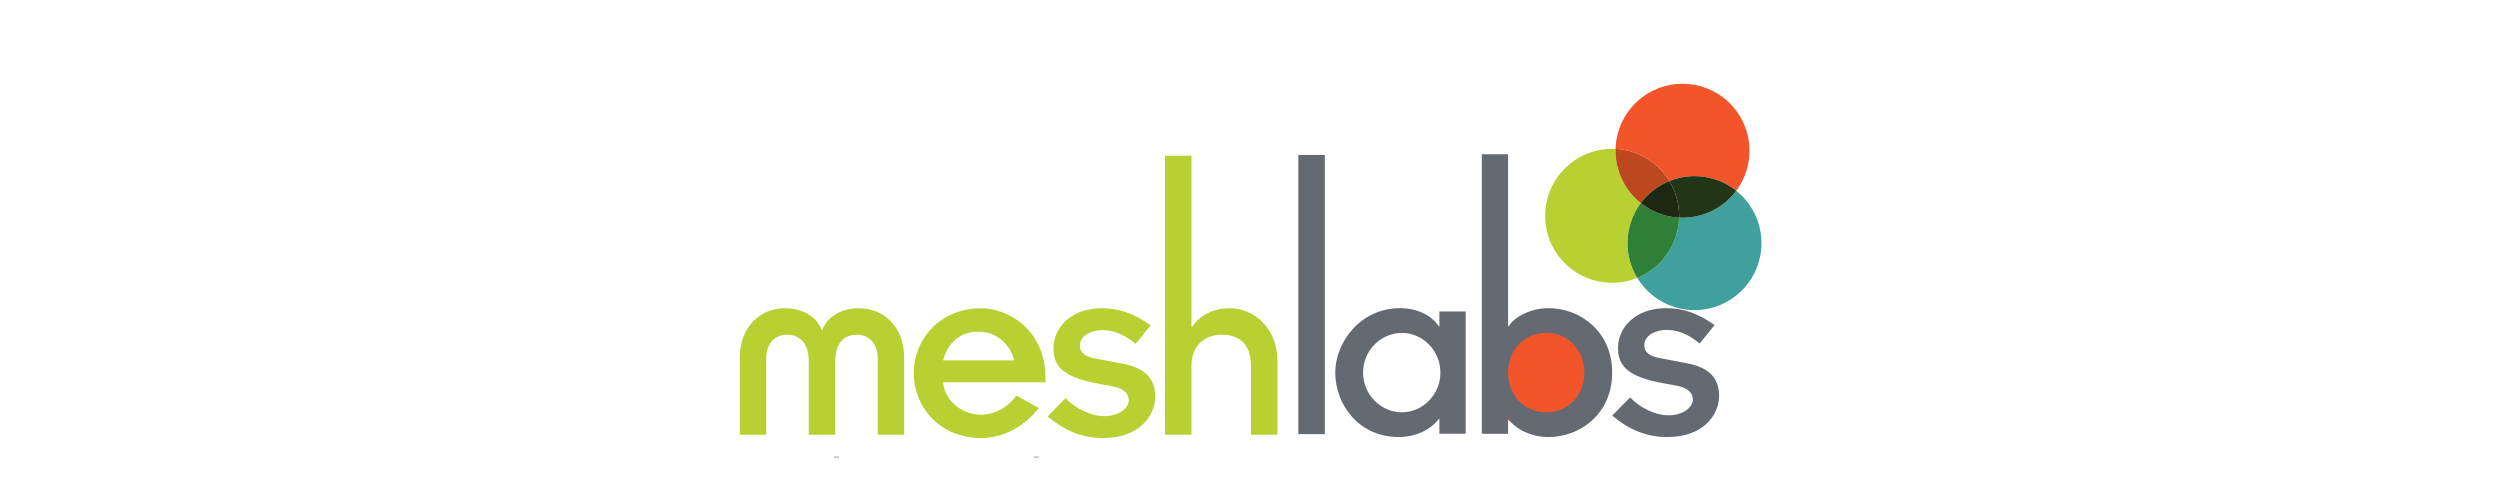 <?xml version="1.0" encoding="UTF-8" standalone="no"?>
<!-- Created with Inkscape (http://www.inkscape.org/) -->

<svg
   xmlns:dc="http://purl.org/dc/elements/1.1/"
   xmlns:cc="http://creativecommons.org/ns#"
   xmlns:rdf="http://www.w3.org/1999/02/22-rdf-syntax-ns#"
   xmlns:svg="http://www.w3.org/2000/svg"
   xmlns="http://www.w3.org/2000/svg"
   xmlns:sodipodi="http://sodipodi.sourceforge.net/DTD/sodipodi-0.dtd"
   xmlns:inkscape="http://www.inkscape.org/namespaces/inkscape"
   id="svg2"
   version="1.1"
   inkscape:version="0.48.3.1 r9886"
   width="418.288"
   height="84.375"
   xml:space="preserve"
   sodipodi:docname="meshlabs.eps"><defs
     id="defs6"><clipPath
       clipPathUnits="userSpaceOnUse"
       id="clipPath18"><path
         d="m 2068.21,296.465 179.33,0 0,179.336 -179.33,0 0,-179.336"
         id="path20" /></clipPath><clipPath
       clipPathUnits="userSpaceOnUse"
       id="clipPath28"><path
         d="m 2178.48,259.902 179.31,0 0,179.336 -179.31,0 0,-179.336"
         id="path30" /></clipPath><clipPath
       clipPathUnits="userSpaceOnUse"
       id="clipPath40"><path
         d="m 2162.43,383.594 179.33,0 0,179.316 -179.33,0.012 0,-179.328"
         id="path42" /></clipPath><clipPath
       clipPathUnits="userSpaceOnUse"
       id="clipPath56"><path
         d="m 1989.59,95.188 157.71,0 0,157.703 -157.71,0 0,-157.703"
         id="path58" /></clipPath><clipPath
       clipPathUnits="userSpaceOnUse"
       id="clipPath66"><path
         d="m 990.254,93.086 219.976,0 0,169.324 -219.976,0 0,-169.324"
         id="path68" /></clipPath><clipPath
       clipPathUnits="userSpaceOnUse"
       id="clipPath76"><path
         d="m 1222.99,88.652 176.38,0 0,173.758 -176.38,0 0,-173.758"
         id="path78" /></clipPath><clipPath
       clipPathUnits="userSpaceOnUse"
       id="clipPath86"><path
         d="m 1402.26,88.652 144.01,0 0,173.758 -144.01,0 0,-173.758"
         id="path88" /></clipPath><clipPath
       clipPathUnits="userSpaceOnUse"
       id="clipPath96"><path
         d="m 1559.37,93.086 150.51,-0.012 0,373.481 -150.51,0 0,-373.469"
         id="path98" /></clipPath><clipPath
       clipPathUnits="userSpaceOnUse"
       id="clipPath106"><path
         d="m 0,0 3346,0 0,674.973 -3346,0 L 0,0 z"
         id="path108" /></clipPath><clipPath
       clipPathUnits="userSpaceOnUse"
       id="clipPath122"><path
         d="m 1116.25,62.5 6.82,0 0,1.367 -6.82,0 0,-1.367"
         id="path124" /></clipPath><clipPath
       clipPathUnits="userSpaceOnUse"
       id="clipPath132"><path
         d="m 1383.65,62.5 6.82,0 0,1.359 -6.82,0 0,-1.359"
         id="path134" /></clipPath></defs><sodipodi:namedview
     pagecolor="#ffffff"
     bordercolor="#666666"
     borderopacity="1"
     objecttolerance="10"
     gridtolerance="10"
     guidetolerance="10"
     inkscape:pageopacity="0"
     inkscape:pageshadow="2"
     inkscape:window-width="640"
     inkscape:window-height="480"
     id="namedview4"
     showgrid="false"
     inkscape:zoom="0.86304275"
     inkscape:cx="209.14375"
     inkscape:cy="42.1875"
     inkscape:window-x="65"
     inkscape:window-y="24"
     inkscape:window-maximized="0"
     inkscape:current-layer="g10" /><g
     id="g10"
     inkscape:groupmode="layer"
     inkscape:label="ink_ext_XXXXXX"
     transform="matrix(1.25,0,0,-1.25,0,84.375)"><g
       id="g12"
       transform="scale(0.1,0.1)"><g
         id="g14"><g
           id="g16"
           clip-path="url(#clipPath18)"><path
             d="m 2157.92,296.477 c -8.87,0 -17.89,1.328 -26.81,4.121 -47.25,14.773 -73.55,65.078 -58.78,112.324 12.01,38.32 47.36,62.867 85.52,62.867 1.53,0 3.07,-0.039 4.61,-0.117 -0.01,-0.524 -0.02,-1.051 -0.03,-1.574 l 0,-1.754 c 0.27,-26.985 12.8,-52.489 33.79,-69.215 -5.87,-7.879 -10.53,-16.871 -13.63,-26.781 -2.69,-8.594 -4.02,-17.286 -4.11,-25.848 l 0,-1.898 c 0.17,-16.254 4.8,-31.973 13.04,-45.559 -10.55,-4.273 -21.95,-6.566 -33.6,-6.566"
             style="fill:#b8d031;fill-opacity:1;fill-rule:nonzero;stroke:none"
             id="path22" /></g></g><g
         id="g24"><g
           id="g26"
           clip-path="url(#clipPath28)"><path
             d="m 2268.16,259.906 c -8.88,0 -17.9,1.328 -26.81,4.117 -21.66,6.789 -38.92,21.032 -49.83,39.02 23.97,9.723 43.58,29.695 51.92,56.312 2.53,8.094 3.85,16.274 4.07,24.348 1.13,-0.055 2.25,-0.094 3.37,-0.109 l 2.5,0 c 27.82,0.39 54.05,13.828 70.64,36.105 28.09,-22.39 41.04,-60.547 29.65,-96.906 -11.99,-38.332 -47.36,-62.887 -85.51,-62.887"
             style="fill:#3fa09e;fill-opacity:1;fill-rule:nonzero;stroke:none"
             id="path32" /><path
             d="m 2191.52,303.043 c -8.24,13.586 -12.87,29.305 -13.04,45.559 l 0,1.898 c 0.09,8.562 1.42,17.254 4.11,25.848 3.1,9.91 7.76,18.902 13.63,26.781 8.42,-6.711 18.21,-12.012 29.1,-15.422 7.37,-2.309 14.82,-3.617 22.19,-4.004 -0.22,-8.074 -1.54,-16.254 -4.07,-24.348 -8.34,-26.617 -27.95,-46.589 -51.92,-56.312"
             style="fill:#2e8038;fill-opacity:1;fill-rule:nonzero;stroke:none"
             id="path34" /></g></g><g
         id="g36"><g
           id="g38"
           clip-path="url(#clipPath40)"><path
             d="m 2324.02,419.699 c -8.42,6.715 -18.21,12.012 -29.1,15.418 -8.68,2.719 -17.45,4.051 -26.09,4.121 l -1.47,0 c -11.4,-0.093 -22.54,-2.379 -32.87,-6.566 -10.92,17.988 -28.17,32.226 -49.82,39 -7.38,2.308 -14.83,3.617 -22.21,4 0.22,8.074 1.55,16.258 4.08,24.348 12.01,38.339 47.38,62.89 85.52,62.89 8.87,0 17.89,-1.328 26.81,-4.121 38.06,-11.906 62.53,-46.844 62.89,-84.668 l 0,-1.703 c -0.09,-8.594 -1.41,-17.32 -4.11,-25.941 -3.11,-9.911 -7.77,-18.895 -13.63,-26.778"
             style="fill:#f25529;fill-opacity:1;fill-rule:nonzero;stroke:none"
             id="path44" /><path
             d="m 2196.22,403.129 c -20.99,16.726 -33.52,42.23 -33.79,69.215 l 0,1.754 c 0.01,0.523 0.02,1.05 0.03,1.574 7.38,-0.383 14.83,-1.692 22.21,-4 21.65,-6.774 38.9,-21.012 49.82,-39 -15.05,-6.106 -28.38,-16.246 -38.27,-29.543"
             style="fill:#bd4820;fill-opacity:1;fill-rule:nonzero;stroke:none"
             id="path46" /><path
             d="m 2253.38,383.594 -2.5,0 c -1.12,0.015 -2.24,0.054 -3.37,0.109 0.02,0.391 0.02,0.777 0.03,1.168 l 0,2.539 c -0.23,16.152 -4.85,31.762 -13.05,45.262 10.33,4.187 21.47,6.473 32.87,6.566 l 1.47,0 c 8.64,-0.07 17.41,-1.402 26.09,-4.121 10.89,-3.406 20.68,-8.703 29.1,-15.418 -16.59,-22.277 -42.82,-35.715 -70.64,-36.105"
             style="fill:#223517;fill-opacity:1;fill-rule:nonzero;stroke:none"
             id="path48" /><path
             d="m 2247.51,383.703 c -7.37,0.387 -14.82,1.695 -22.19,4.004 -10.89,3.41 -20.68,8.711 -29.1,15.422 9.89,13.297 23.22,23.437 38.27,29.543 8.2,-13.5 12.82,-29.11 13.05,-45.262 l 0,-2.539 c -0.01,-0.391 -0.01,-0.777 -0.03,-1.168"
             style="fill:#1d2812;fill-opacity:1;fill-rule:nonzero;stroke:none"
             id="path50" /></g></g><g
         id="g52"><g
           id="g54"
           clip-path="url(#clipPath56)"><path
             d="m 2068.89,95.188 -0.9,0 c -43.13,0.234 -78.15,35.148 -78.39,78.406 -0.26,43.554 34.83,79.054 78.39,79.297 l 0.93,0 c 43.12,-0.243 78.12,-35.172 78.38,-78.387 l 0,-0.863 c -0.22,-43.164 -35.15,-78.204 -78.41,-78.454"
             style="fill:#f25529;fill-opacity:1;fill-rule:nonzero;stroke:none"
             id="path60" /></g></g><g
         id="g62"><g
           id="g64"
           clip-path="url(#clipPath66)"><path
             d="m 1210.23,93.086 -35.41,0 0,102.898 c 0,19.739 -12.59,31.008 -27.24,31.008 -17.04,0 -29.65,-10.215 -29.65,-35.781 l 0,-98.125 -35.39,0 0,98.125 c 0,25.566 -12.62,35.781 -29.65,35.781 -14.63,0 -27.23,-11.269 -27.23,-31.008 l 0,-102.898 -35.406,0 0,103.242 c 0,41.914 27.906,66.082 60.266,66.082 24.85,0 42.9,-11.922 49.36,-29.305 l 0.72,0 c 6.44,17.383 24.5,29.305 49.34,29.305 32.36,0 60.29,-24.168 60.29,-66.082 l 0,-103.242"
             style="fill:#b8d031;fill-opacity:1;fill-rule:nonzero;stroke:none"
             id="path70" /></g></g><g
         id="g72"><g
           id="g74"
           clip-path="url(#clipPath76)"><path
             d="m 1313.9,88.652 0,0 c -57.54,0 -90.91,43.274 -90.91,86.895 0,43.594 33.37,86.863 90.91,86.863 34.38,0 85.47,-28.258 85.47,-92.652 l 0,-6.485 -136.89,0 c 2.02,-25.238 25.56,-43.273 50.39,-43.273 19.08,0 35.41,9.191 47.68,25.547 l 29.96,-16.699 c -19.75,-24.856 -46.99,-39.856 -76.61,-40.196 m -4.76,142.422 c -22.49,0 -40.89,-13.965 -46.66,-38.496 l 95.37,0 c -7.52,25.215 -26.24,38.496 -48.71,38.496"
             style="fill:#b8d031;fill-opacity:1;fill-rule:nonzero;stroke:none"
             id="path80" /></g></g><g
         id="g82"><g
           id="g84"
           clip-path="url(#clipPath86)"><path
             d="m 1476.46,88.664 c -27.89,0 -51.75,9.851 -74.2,28.965 l 24.17,24.5 c 12.57,-13.621 33.36,-24.18 51.75,-24.18 20.43,0 32.69,11.563 32.69,20.793 0,10.906 -8.51,16.68 -21.46,19.082 l -20.08,3.75 c -46.32,8.504 -59.26,23.496 -59.26,47.02 0,27.922 23.49,53.816 64.7,53.816 22.82,0 42.91,-6.797 65.39,-22.808 l -20.09,-24.883 c -17.37,14.656 -32.7,18.386 -44.29,18.386 -15.31,0 -30.29,-7.468 -30.29,-20.761 0,-9.903 7.85,-15.008 21.44,-17.364 l 35.77,-6.835 c 29.27,-5.442 43.57,-19.422 43.57,-43.946 l 0,0 c 0,-24.211 -19.74,-55.535 -69.81,-55.535"
             style="fill:#b8d031;fill-opacity:1;fill-rule:nonzero;stroke:none"
             id="path90" /></g></g><g
         id="g92"><g
           id="g94"
           clip-path="url(#clipPath96)"><path
             d="m 1709.87,93.074 -35.42,0.004 0,91.641 c 0,29.988 -15.64,42.265 -39.14,42.265 0,0 -0.01,0 -0.02,0 -22.82,0 -40.52,-14.648 -40.52,-41.586 l 0,-92.312 -35.4,0 0,373.469 35.4,0 0,-229.36 0.71,0 c 9.87,15.344 27.93,25.207 50.38,25.207 34.75,0 64.01,-28.933 64.01,-69.824 l 0,-99.504"
             style="fill:#b8d031;fill-opacity:1;fill-rule:nonzero;stroke:none"
             id="path100" /></g></g><g
         id="g102"><g
           id="g104"
           clip-path="url(#clipPath106)"><path
             d="m 1876.58,123.145 c 27.76,0 51.43,23.691 51.43,53.125 0,29.433 -23.67,53.105 -51.43,53.105 -28.42,0 -52.09,-23.672 -52.09,-53.105 0,-29.434 23.67,-53.125 52.09,-53.125 m 50.08,-8.778 -0.68,0 C 1914.8,99.484 1894.51,90 1872.19,90 c -53.79,0 -84.91,43.984 -84.91,86.27 0,40.253 33.49,86.25 86.6,86.25 24.36,0 42.96,-10.477 52.1,-24.344 l 0.68,0 0,19.961 35.18,0 0,-163.743 -35.18,0 0,19.973"
             style="fill:#656972;fill-opacity:1;fill-rule:nonzero;stroke:none"
             id="path110" /><path
             d="m 2069.69,229.375 c -29.44,0 -51.1,-22.656 -51.1,-53.125 0,-30.43 21.66,-53.105 51.1,-53.105 29.42,0 51.07,22.675 51.07,53.105 0,30.469 -21.65,53.125 -51.07,53.125 m -86.27,239.152 35.17,0 0,-230.351 0.69,0 c 8.46,13.535 30.45,24.344 53.44,24.344 42.63,0 85.26,-31.446 85.26,-86.27 0,-54.785 -42.63,-86.25 -85.26,-86.25 -22.99,0 -44.98,10.82 -53.44,24.355 l -0.69,0 0,-19.96 -35.17,0 0,374.132"
             style="fill:#656972;fill-opacity:1;fill-rule:nonzero;stroke:none"
             id="path112" /><path
             d="m 2182.01,143.105 c 12.5,-13.527 33.15,-24.011 51.41,-24.011 20.29,0 32.48,11.504 32.48,20.633 0,10.832 -8.46,16.582 -21.32,18.957 l -19.95,3.699 c -46.02,8.469 -58.87,23.351 -58.87,46.699 0,27.742 23.34,53.438 64.28,53.438 22.67,0 42.63,-6.758 64.95,-22.665 l -19.96,-24.699 c -17.26,14.563 -32.47,18.282 -43.98,18.282 -15.23,0 -30.11,-7.45 -30.11,-20.645 0,-9.805 7.78,-14.871 21.32,-17.246 l 35.51,-6.766 c 29.11,-5.422 43.31,-19.289 43.31,-43.644 0,-24.024 -19.62,-55.137 -69.35,-55.137 -27.75,0 -51.42,9.805 -73.75,28.75 l 24.03,24.355"
             style="fill:#656972;fill-opacity:1;fill-rule:nonzero;stroke:none"
             id="path114" /><path
             d="m 1737.86,93.906 35.422,0 0,373.723 -35.422,0 0,-373.723 z"
             style="fill:#656972;fill-opacity:1;fill-rule:evenodd;stroke:none"
             id="path116" /></g></g><g
         id="g118"><g
           id="g120"
           clip-path="url(#clipPath122)"><path
             d="m 1116.25,62.5 6.82,0 0,1.367 -6.82,0 0,-1.367 z"
             style="fill:#959aa0;fill-opacity:1;fill-rule:nonzero;stroke:none"
             id="path126" /></g></g><g
         id="g128"><g
           id="g130"
           clip-path="url(#clipPath132)"><path
             d="m 1383.65,62.5 6.82,0 0,1.359 -6.82,0 0,-1.359 z"
             style="fill:#959aa0;fill-opacity:1;fill-rule:nonzero;stroke:none"
             id="path136" /></g></g></g></g></svg>